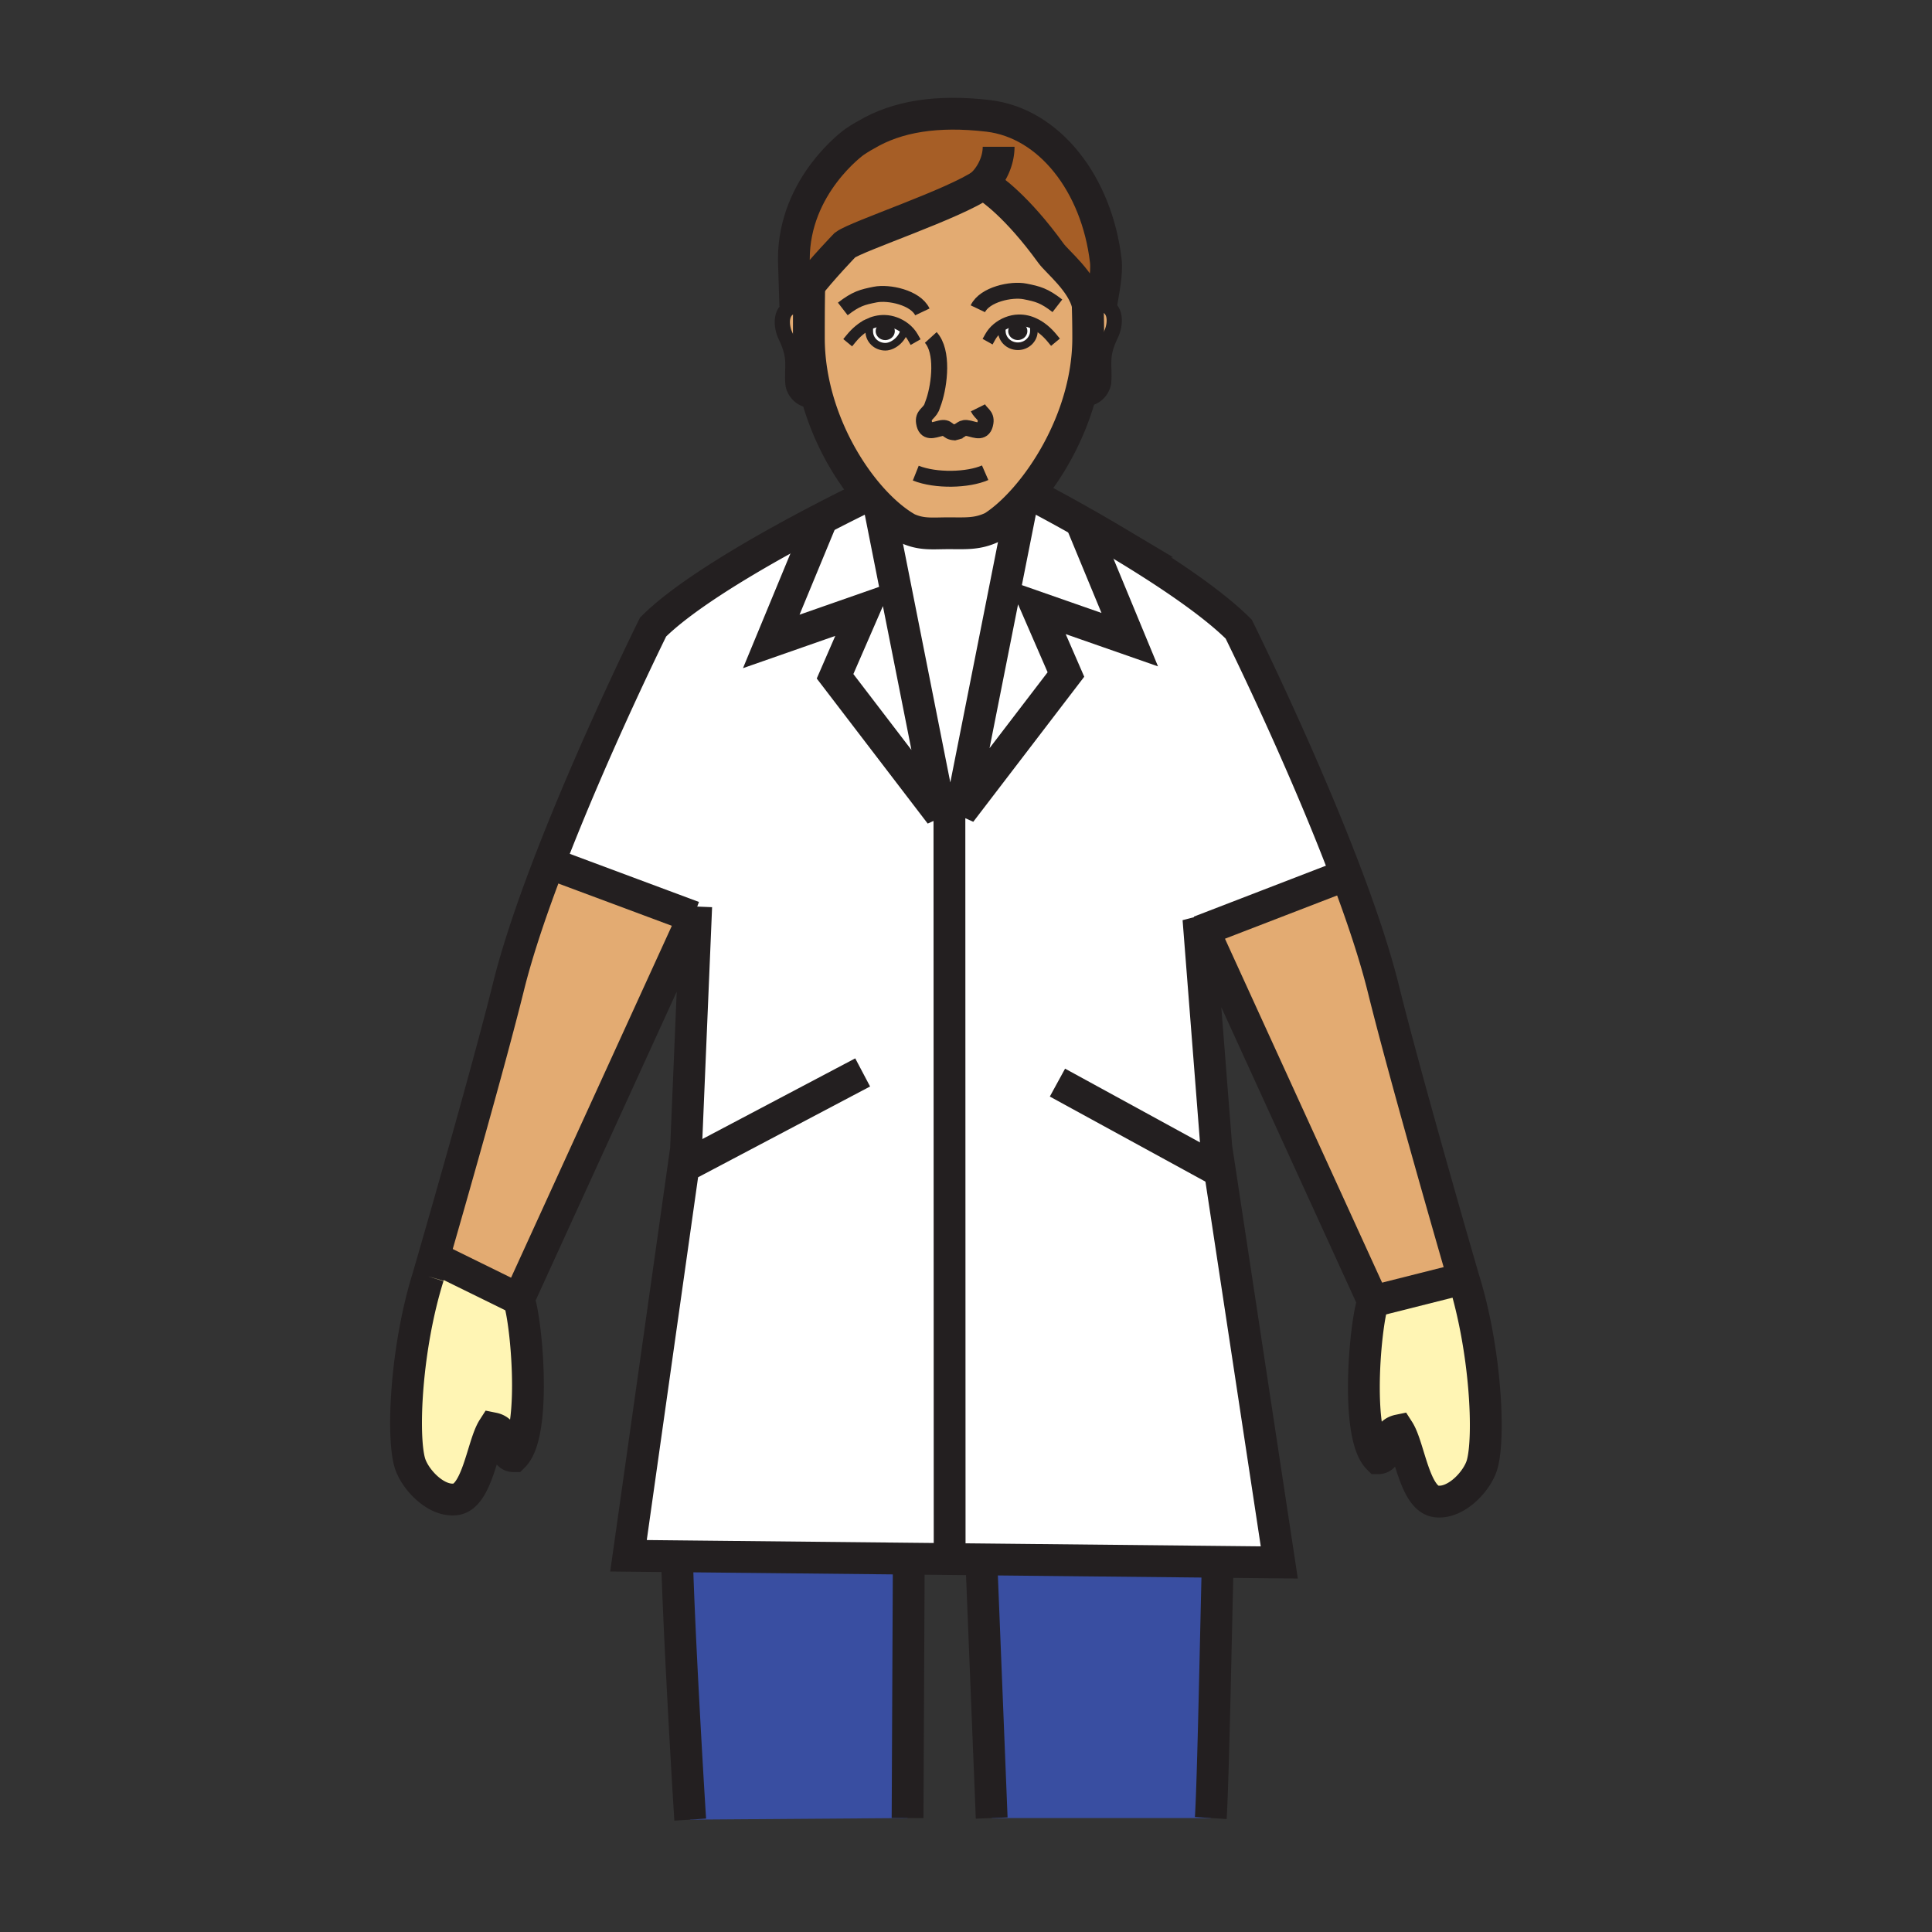 <?xml version="1.0"?><svg xmlns="http://www.w3.org/2000/svg" width="850.394" height="850.394" viewBox="0 0 850.394 850.394" overflow="visible"><rect x="0" y="0" width="850.394" height="850.394" fill="#333333" stroke="none"/><path d="M535.38 505.01l27.72 182.72-27.09-.28-103.99-1.07-14.04-.14.02-2.24-.1-325.75v-.78h4.94l46.34-60.58-12.899-29.66 40.989 14.32-21.55-52.09a731.32 731.32 0 0 1 15.28 8.86c19.34 11.53 41.8 26.17 54.24 38.61 0 0 27.5 55.43 47.479 108.35l-1.439.31-61.55 23.74-2.221-4.85 7.871 100.53z" fill="#fff"></path><path d="M604.4 572.78l-74.67-163.45 61.55-23.74 1.439-.31c6.66 17.64 12.48 35 16.181 49.94 10.18 41.19 35.279 127.53 35.279 127.53L604.4 572.78zM242.78 380.31l62.43 23.26-76.88 168.28L192 554l-1.13-.32c6.48-22.46 24.65-85.87 32.95-119.39 4.01-16.19 10.52-35.23 17.88-54.39l1.08.41z" fill="#e3ab72" class="aac-skin-fill"></path><path d="M301.96 505.79l4.29-102.18-1.04-.04-62.43-23.26-1.08-.41c19.8-51.52 45.76-103.89 45.76-103.89 12.45-12.43 36.42-27.07 57.27-38.6a756.45 756.45 0 0 1 14.83-7.98l1.54.64-21.62 52.26L380.46 268l-12.9 29.67 46.34 60.58h4L418 684l-.02 2.24-17.96-.181-102.01-1.05-21.37-.22 25.32-178.999z" fill="#fff"></path><path d="M644.18 562.75c9.79 31.19 11.641 69.62 8.221 81.79-2.011 7.2-11.32 17.37-20.11 16.34-9.72-1.06-11.96-23.97-16.65-31.27-7.35 1.529-3.58 12.25-9.02 12.25-4.7-4.69-6.29-17.63-6.29-31.17 0-15.99 2.21-32.82 4.07-37.91l39.779-10.03z" fill="#fff5b4"></path><path d="M536.01 687.45l-.01.55c-.74 27.98-1.99 95.49-3.06 112.23H436.5L432 688l.02-1.62 103.99 1.07z" fill="#394ea1"></path><path d="M475.72 229.46l21.55 52.09-40.989-14.32 12.899 29.66-46.34 60.58 26.851-135.39-.561-.53c.97-1.03 1.94-2.11 2.9-3.24l3.38.07s8.4 4.35 20.31 11.08z" fill="#fff"></path><path d="M478.88 134.48l.68-.15c1.551-.56 3.29-.74 5.19-.44 7.23 1.16 6.25 9.27 4.27 13.32-4.829 9.85-2.619 13.48-3.229 20.99-.24 2.86-3.5 8.41-10.3 7.11l-.36-.1c2.43-8.47 3.86-17.39 3.86-26.46 0-5.11-.061-8.65-.23-14.81.049.18.089.36.119.54z" fill="#e3ab72" class="aac-skin-fill"></path><path d="M478.76 133.94c-2.45-10.02-13.34-18.58-16.13-22.42-15.01-20.73-26.37-28.53-29.16-30.25-.43-.27-.66-.39-.66-.39-.029.02-.05.04-.079.06-12.65 8.83-55.351 22.91-60.771 26.89 0 0-10.07 10.38-16.79 19.08-2.24 2.9-4.11 5.61-5.11 7.69l-.64-20.48c0-32.68 26.67-51.64 26.67-51.64 3.08-2.1 5.15-3.16 5.15-3.16 13.6-8.09 31.2-10.94 53.64-8.33 27.09 3.16 47.88 30.15 51.84 63.74.65 5.46-1.02 13.38-1.97 19.16-1.9-.3-3.64-.12-5.19.44l-.68.15c-.03-.18-.07-.36-.12-.54z" fill="#a65e26" class="aac-hair-fill"></path><path d="M387.06 222.91a87.284 87.284 0 0 1-4.65-5.01c-9.26-10.78-17.73-25.53-22.46-42.06-2.47-8.65-3.92-17.79-3.92-27.09 0-3.08 0-8.48.04-13.69.03-2.92.07-5.79.12-8.15h-1.02c6.72-8.7 16.79-19.08 16.79-19.08 5.42-3.98 48.12-18.06 60.771-26.89.14.12.399.23.739.33 2.79 1.72 14.15 9.52 29.16 30.25 2.79 3.84 13.68 12.4 16.13 22.42.17 6.16.23 9.7.23 14.81 0 9.07-1.431 17.99-3.86 26.46-4.87 16.99-13.75 32.16-23.1 43.1a85.869 85.869 0 0 1-2.9 3.24c-4.12 4.41-8.27 7.95-12.14 10.42-6.681 3.22-11.76 2.75-19.48 2.75-7.14 0-11.71.72-17.98-2.06-4.05-2.27-8.29-5.58-12.47-9.75zm11.17-78.52c-2.53-1.95-5.73-3.16-8.86-3.23-2.59-.06-5 .56-7.19 1.63v.01l.55 1.16c-.18.52-.12.99-.12 1.92 0 3.72 3.16 6.74 7.07 6.74 3.9 0 8.32-4.23 8.32-7.95l.23-.28zm21.94 45.92c-.07.02-.14.03-.22.04l.59-.03c-.13 0-.25 0-.37-.01zm35.22-47.77c-2.159-1.06-4.529-1.65-7.06-1.59-3.38.08-6.85 1.48-9.47 3.72l2.02.01c.01.23.08.46.08.99 0 3.72 3.17 6.74 7.07 6.74 3.89 0 7.05-3.02 7.05-6.74 0-1.02.08-1.49-.18-2.08l.49-1.05z" fill="#e3ab72" class="aac-skin-fill"></path><path d="M455.39 142.54l-.489 1.05c.26.59.18 1.06.18 2.08 0 3.72-3.16 6.74-7.05 6.74-3.9 0-7.07-3.02-7.07-6.74 0-.53-.07-.76-.08-.99l-2.02-.01c2.62-2.24 6.09-3.64 9.47-3.72 2.529-.06 4.899.53 7.059 1.59zm-7.41 5.46c1.409 0 2.56-1.02 2.56-2.27 0-1.26-1.15-2.28-2.56-2.28-1.4 0-2.54 1.02-2.54 2.28 0 1.25 1.14 2.27 2.54 2.27z" fill="#fff"></path><path d="M450.54 145.73c0 1.25-1.15 2.27-2.56 2.27-1.4 0-2.54-1.02-2.54-2.27 0-1.26 1.14-2.28 2.54-2.28 1.41 0 2.56 1.02 2.56 2.28z" fill="#231f20"></path><path d="M417.9 357.47v.78h-4l-26.84-135.34c4.18 4.17 8.42 7.48 12.47 9.75 6.27 2.78 10.84 2.06 17.98 2.06 7.72 0 12.8.47 19.48-2.75 3.87-2.47 8.02-6.01 12.14-10.42l.561.53-26.851 135.39h-4.94z" fill="#fff"></path><path d="M361.1 230.07l-1.54-.64c11.33-5.94 20.1-10.2 22.85-11.53 1.53 1.78 3.09 3.46 4.65 5.01l26.84 135.34-46.34-60.58 12.9-29.67-40.98 14.33 21.62-52.26z" fill="#fff"></path><path d="M400.02 686.06L400 688l-.52 112.23-95.67.699c-1.24-19.12-4.95-83.25-5.81-114.93l.01-.99 102.01 1.051z" fill="#394ea1"></path><path d="M398.23 144.39l-.23.28c0 3.72-4.42 7.95-8.32 7.95-3.91 0-7.07-3.02-7.07-6.74 0-.93-.06-1.4.12-1.92l-.55-1.16v-.01c2.19-1.07 4.6-1.69 7.19-1.63 3.13.07 6.33 1.28 8.86 3.23zm-8.58 3.63c1.41 0 2.54-1.02 2.54-2.28 0-1.26-1.13-2.27-2.54-2.27-1.41 0-2.55 1.01-2.55 2.27s1.14 2.28 2.55 2.28z" fill="#fff"></path><path d="M392.19 145.74c0 1.26-1.13 2.28-2.54 2.28-1.41 0-2.55-1.02-2.55-2.28 0-1.26 1.14-2.27 2.55-2.27s2.54 1.01 2.54 2.27z" fill="#231f20"></path><path d="M359.95 175.84l-.63.18c-6.8 1.3-10.06-4.24-10.3-7.1-.62-7.52 1.6-11.14-3.23-21-1.99-4.04-2.96-12.15 4.27-13.32 1.89-.3 3.63-.11 5.19.45l.82.01c-.04 5.21-.04 10.61-.04 13.69 0 9.3 1.45 18.44 3.92 27.09z" fill="#e3ab72" class="aac-skin-fill"></path><path d="M228.33 571.85c1.86 5.091 4.05 21.9 4.05 37.881 0 13.56-1.58 26.52-6.29 31.22-5.4 0-1.66-10.75-9.04-12.24-4.68 7.29-6.91 30.19-16.63 31.26-8.76 1.04-18.09-9.16-20.1-16.33-3.43-12.199-1.59-50.609 8.2-81.819 0 0 .87-3 2.35-8.141L192 554l36.33 17.85z" fill="#fff5b4"></path><g fill="none" stroke="#231f20"><path d="M188.52 561.82s.87-3 2.35-8.141c6.48-22.46 24.65-85.87 32.95-119.39 4.01-16.19 10.52-35.23 17.88-54.39 19.8-51.52 45.76-103.89 45.76-103.89 12.45-12.43 36.42-27.07 57.27-38.6a756.45 756.45 0 0 1 14.83-7.98c11.33-5.94 20.1-10.2 22.85-11.53.6-.28.91-.43.91-.43M305.21 403.57l-76.88 168.28c1.86 5.091 4.05 21.9 4.05 37.881 0 13.56-1.58 26.52-6.29 31.22-5.4 0-1.66-10.75-9.04-12.24-4.68 7.29-6.91 30.19-16.63 31.26-8.76 1.04-18.09-9.16-20.1-16.33-3.43-12.199-1.59-50.609 8.2-81.819M303.81 800.93c-1.24-19.12-4.95-83.25-5.81-114.93M644.18 562.75s-25.1-86.34-35.279-127.53c-3.7-14.94-9.521-32.3-16.181-49.94-19.979-52.92-47.479-108.35-47.479-108.35-12.44-12.44-34.9-27.08-54.24-38.61a733.91 733.91 0 0 0-15.28-8.86c-11.91-6.73-20.31-11.08-20.31-11.08M532.94 800.23c1.069-16.74 2.319-84.25 3.06-112.23M400 688l-.52 112.23M436.5 800.23L432 688M306.44 399.02l-.19 4.59-4.29 102.18-25.32 179 21.37.22 102.01 1.05 17.96.181 14.04.14 103.99 1.07 27.09.28-27.72-182.721-7.87-100.53 2.221 4.85 74.67 163.45c-1.86 5.09-4.07 21.92-4.07 37.91 0 13.54 1.59 26.479 6.29 31.17 5.439 0 1.67-10.721 9.02-12.25 4.69 7.3 6.931 30.21 16.65 31.27 8.79 1.03 18.1-9.14 20.11-16.34 3.42-12.17 1.569-50.6-8.221-81.79" stroke-width="14"></path><path d="M374.72 148.91c2.09-2.53 4.6-4.71 7.46-6.11v-.01c2.19-1.07 4.6-1.69 7.19-1.63 3.13.07 6.33 1.28 8.86 3.23 1.45 1.12 2.67 2.48 3.54 4.01" stroke-width="5.028" stroke-linecap="square" stroke-miterlimit="10"></path><path d="M398 144.67c0 3.72-4.42 7.95-8.32 7.95-3.91 0-7.07-3.02-7.07-6.74 0-.93-.06-1.4.12-1.92" stroke-width="3.352" stroke-linecap="square" stroke-miterlimit="10"></path><path d="M462.98 148.7c-2.12-2.56-4.681-4.77-7.591-6.16-2.159-1.06-4.529-1.65-7.06-1.59-3.38.08-6.85 1.48-9.47 3.72-1.181 1.02-2.19 2.21-2.931 3.53" stroke-width="5.028" stroke-linecap="square" stroke-miterlimit="10"></path><path d="M440.88 144.68c.01.23.08.46.08.99 0 3.72 3.17 6.74 7.07 6.74 3.89 0 7.05-3.02 7.05-6.74 0-1.02.08-1.49-.18-2.08" stroke-width="3.352" stroke-linecap="square" stroke-miterlimit="10"></path><path d="M355.25 135.05c-1.56-.56-3.3-.75-5.19-.45-7.23 1.17-6.26 9.28-4.27 13.32 4.83 9.86 2.61 13.48 3.23 21 .24 2.86 3.5 8.4 10.3 7.1M479.56 134.33c1.551-.56 3.29-.74 5.19-.44 7.23 1.16 6.25 9.27 4.27 13.32-4.829 9.85-2.619 13.48-3.229 20.99-.24 2.86-3.5 8.41-10.3 7.11" stroke-width="6.704"></path><path d="M403.09 208.25c8.88 3.54 22.98 3.13 30.54-.17" stroke-width="7"></path><path d="M478.74 133.12c.01.28.01.55.02.82.17 6.16.23 9.7.23 14.81 0 9.07-1.431 17.99-3.86 26.46-4.87 16.99-13.75 32.16-23.1 43.1a85.869 85.869 0 0 1-2.9 3.24c-4.12 4.41-8.27 7.95-12.14 10.42-6.681 3.22-11.76 2.75-19.48 2.75-7.14 0-11.71.72-17.98-2.06-4.05-2.27-8.29-5.58-12.47-9.75a87.284 87.284 0 0 1-4.65-5.01c-9.26-10.78-17.73-25.53-22.46-42.06-2.47-8.65-3.92-17.79-3.92-27.09 0-3.08 0-8.48.04-13.69.03-2.92.07-5.79.12-8.15" stroke-width="14"></path><path d="M420.17 190.31c3.41-.61 2.79-2.62 6.42-1.74 3.11.75 6.42 2.31 7.19-2.56.54-3.35-1.98-3.79-3.32-6.49M420.17 190.31c.12.01.24.01.37.01l-.59.03c.08-.01.15-.02.22-.04zM409.69 148.54c5.58 6.13 3.89 20.54 1.39 28.03l-1.05 2.92c-1.34 2.69-3.86 3.12-3.32 6.48.78 4.86 4.08 3.31 7.19 2.56 3.58-.86 2.79 1.62 6.27 1.78" stroke-width="7"></path><path d="M392.19 145.74c0 1.26-1.13 2.28-2.54 2.28-1.41 0-2.55-1.02-2.55-2.28 0-1.26 1.14-2.27 2.55-2.27s2.54 1.01 2.54 2.27zM450.54 145.73c0 1.25-1.15 2.27-2.56 2.27-1.4 0-2.54-1.02-2.54-2.27 0-1.26 1.14-2.28 2.54-2.28 1.41 0 2.56 1.02 2.56 2.28z" stroke-width="3.352"></path><path d="M405.99 137.29c-3.02-6.35-14.8-8.82-20.78-7.63-5.6 1.12-8.38 1.79-14.24 6.33M430.41 135.9c3.02-6.34 14.81-8.82 20.77-7.63 5.61 1.12 8.4 1.8 14.24 6.33" stroke-width="7"></path><path d="M484.75 133.89c.95-5.78 2.62-13.7 1.97-19.16-3.96-33.59-24.75-60.58-51.84-63.74-22.44-2.61-40.04.24-53.64 8.33 0 0-2.07 1.06-5.15 3.16 0 0-26.67 18.96-26.67 51.64l.64 20.48c1-2.08 2.87-4.79 5.11-7.69 6.72-8.7 16.79-19.08 16.79-19.08 5.42-3.98 48.12-18.06 60.771-26.89.029-.02.05-.04.079-.06 0 0 .23.12.66.39 2.79 1.72 14.15 9.52 29.16 30.25 2.79 3.84 13.68 12.4 16.13 22.42.05.18.09.36.12.54.19.86.311 1.74.36 2.62" stroke-width="14"></path><path d="M437.74 81.82c-.63.01-2.98-.18-4.271-.55-.34-.1-.6-.21-.739-.33a.275.275 0 0 1-.11-.14c3.88-3.78 6.939-9.94 6.939-16.19M417.9 356.83v1.42L418 684M192 554l36.33 17.85M644.18 562.75l-39.78 10.03M304 512l75.71-39.96M534 514l-68.55-37.48M242.78 380.31l62.43 23.26M591.28 385.59l-61.55 23.74-1.73.67M387.05 222.86l.01.05 26.84 135.34-46.34-60.58 12.9-29.67-40.98 14.33 21.62-52.26.16-.4M449.69 222.08l-26.85 135.39 46.34-60.58-12.9-29.66 40.99 14.32-21.55-52.09-.24-.57" stroke-width="14"></path></g><path fill="none" d="M0 0h850.394v850.394H0z"></path></svg>